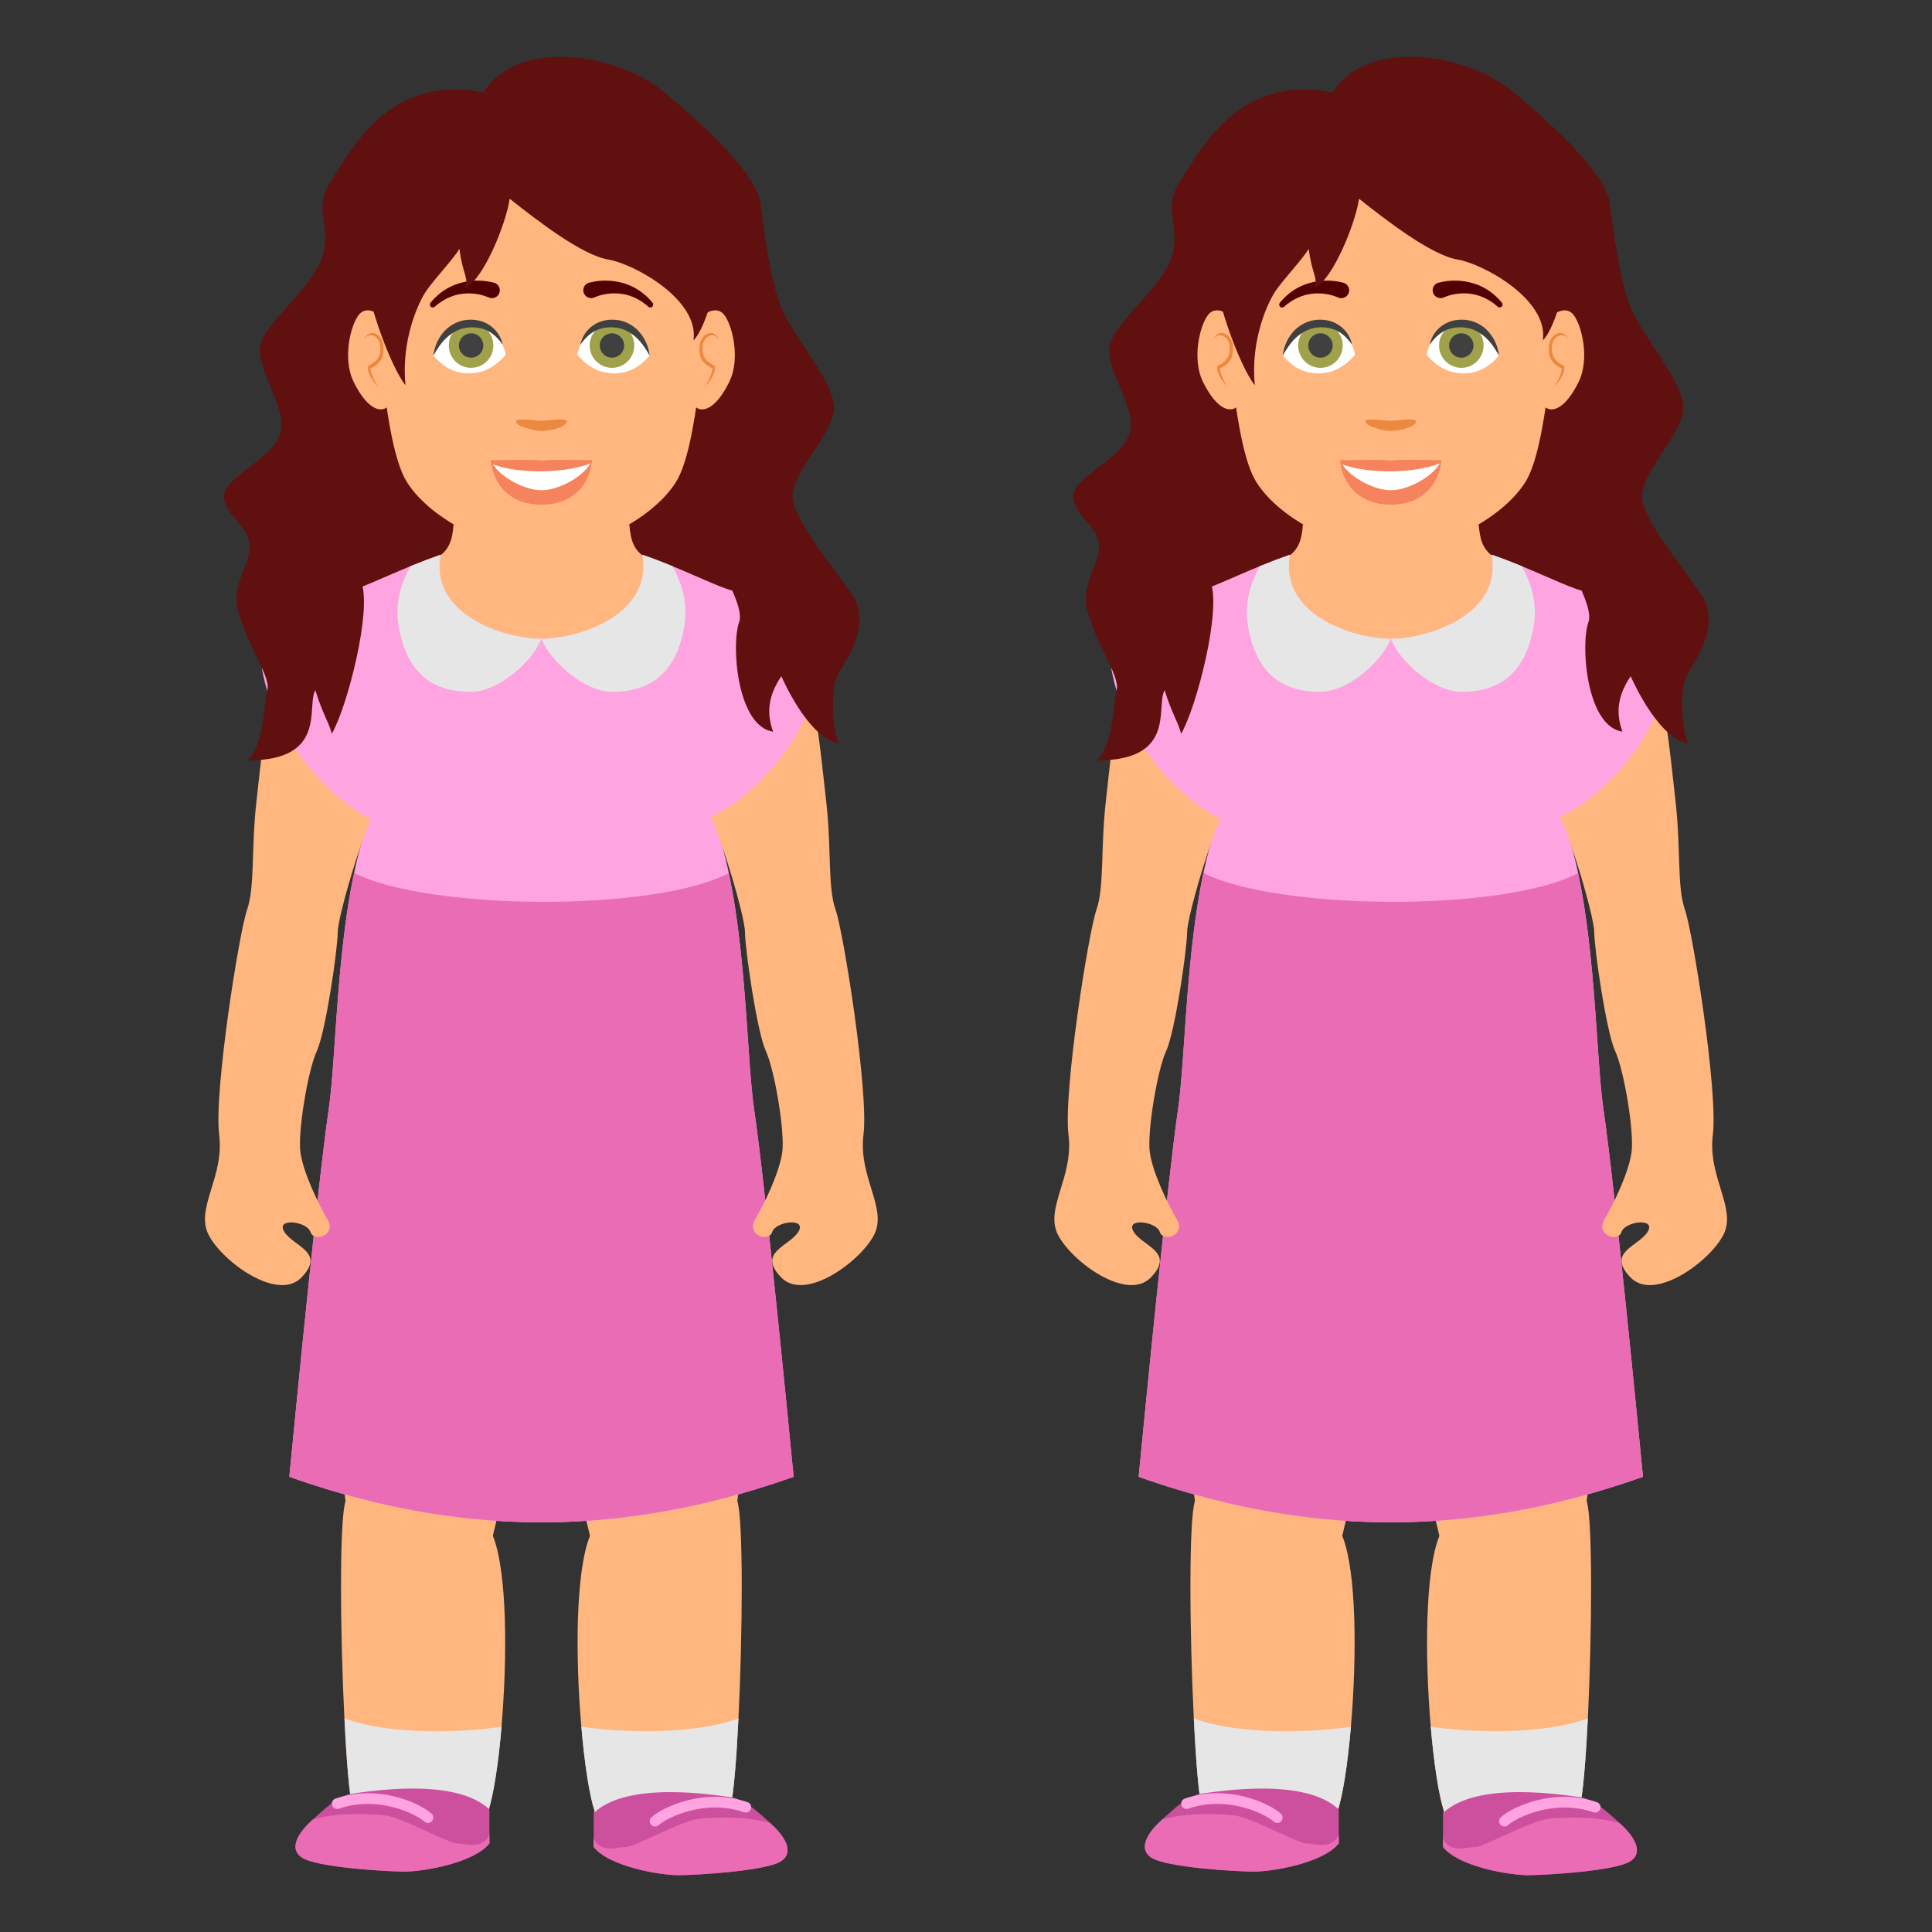 <?xml version="1.0" encoding="utf-8"?>
<!-- Generator: Adobe Illustrator 16.0.0, SVG Export Plug-In . SVG Version: 6.00 Build 0)  -->
<!DOCTYPE svg PUBLIC "-//W3C//DTD SVG 1.1//EN" "http://www.w3.org/Graphics/SVG/1.1/DTD/svg11.dtd">
<svg version="1.1" id="Layer_1" xmlns="http://www.w3.org/2000/svg" xmlns:xlink="http://www.w3.org/1999/xlink" x="0px" y="0px"
	 width="85px" height="85px" viewBox="0 0 85 85" enable-background="new 0 0 85 85" xml:space="preserve">
<rect x="0" y="0" width="85" height="85" fill="#333333" stroke="none"/>
<g>
	<path fill="#60100E" d="M58.632,4.076c1.494-2.438,5.926-1.735,7.986,0c2.061,1.736,4.049,3.679,4.205,4.852
		c0.154,1.173,0.402,3.334,0.918,4.599c0.516,1.268,2.215,3.143,2.32,4.314c0.102,1.172-2.012,3.002-1.807,4.175
		c0.207,1.172,2.215,3.47,2.73,4.362c0.516,0.89-4.842,3.282-7.572,3.517c-2.729,0.235-15.656,0.938-16.945,0
		c-1.287-0.938-2.316-1.924-2.627-3.049c-0.309-1.125,0.516-1.922,0.516-2.812c0-0.892-1.135-1.359-1.135-2.204
		c0-0.846,2.113-1.596,2.475-2.766c0.361-1.174-1.236-2.955-0.824-4.034s2.273-2.406,2.686-3.766s-0.471-2.049,0.404-3.361
		C52.839,6.586,54.511,3.232,58.632,4.076L58.632,4.076z"/>
	<path fill="#FFB67F" d="M69.806,48.397c-0.061,1.523,1.633,5.203,0.992,10.141c-0.594,4.628-0.818,6.15-0.992,7.5
		c0.271,0.825,0.234,5.86,0.053,9.569c-0.09,1.821-0.213,3.328-0.35,3.848c0.027,0.014,0.049,0.032,0.049,0.048
		c0.014,0.02,0.004,0.033-0.021,0.051c-0.219,0.16-1.846,0.249-3.355,0.269c-0.447,0.011-0.885,0.011-1.273,0
		c-0.184,0-0.357-0.006-0.516-0.01c-0.475-0.018-0.803-0.043-0.871-0.079c0-0.006-0.008-0.016-0.012-0.022
		c0.004-0.011,0.016-0.015,0.023-0.021c-0.227-0.666-0.445-2.073-0.586-3.723c-0.258-3-0.262-6.806,0.379-8.396
		c-0.178-0.818-0.721-2.821-1.189-4.007c-0.279-0.719-0.479-3.269-0.479-4.321c0-1.057-0.469-1.82-0.469-1.82
		s-0.469,0.764-0.469,1.82c0,1.054-0.193,3.604-0.479,4.321c-0.469,1.186-1.012,3.188-1.186,4.007
		c0.643,1.592,0.637,5.394,0.379,8.396c-0.141,1.649-0.359,3.057-0.59,3.723c0.008,0.006,0.018,0.011,0.021,0.021
		c0.01,0.004,0.006,0.014-0.008,0.022h-0.006c-0.1,0.045-0.652,0.079-1.383,0.089c-0.367,0.011-0.734,0.011-1.104,0
		c-0.096,0-0.195,0-0.293-0.006c-1.467-0.018-3.021-0.103-3.236-0.263c-0.021-0.019-0.029-0.037-0.018-0.051
		c0-0.016,0.018-0.034,0.045-0.048c-0.129-0.52-0.252-2.021-0.34-3.848c-0.186-3.709-0.227-8.744,0.051-9.569
		c-0.178-1.35-0.402-2.872-1-7.5c-0.631-4.938,1.057-8.616,1-10.141c-0.062-1.522,0.234-5.799,0.352-8.088
		c0.115-2.282,0.875-2.694,0.924-5.039c0.047-2.345-2.682-5.447-3.619-7.088c0.938-1.35,5.041-3.108,5.979-3.46
		c0.713-0.267,0.951-0.671,1.053-1.166c0.027-0.156,0.049-0.32,0.062-0.494c0.74,0.498,3.863,0.667,3.863,0.667
		s3.125-0.17,3.867-0.667c0.016,0.17,0.033,0.333,0.064,0.488c0.096,0.497,0.334,0.906,1.051,1.172
		c0.938,0.351,5.039,2.11,5.977,3.46c-0.938,1.64-3.664,4.743-3.617,7.087c0.041,2.345,0.805,2.757,0.924,5.039
		C69.569,42.599,69.86,46.874,69.806,48.397z"/>
	<path fill="#FFA4E1" d="M72.284,64.973c-4.514,1.605-8.277,2.004-11.096,2.004c-2.816,0-6.576-0.397-11.092-2.004
		c0.242-2.506,1.252-12.849,1.732-16.163c0.391-2.627,0.324-9.112,1.857-12.947c0.486-1.54-0.586-8.215-1.145-9.816
		c0.582-0.1,1.557-0.59,2.879-1.135c0.439-0.18,0.883-0.348,1.33-0.506c-0.48,2.625,2.771,3.699,4.436,3.699
		c1.67,0,4.924-1.074,4.438-3.699c0.48,0.167,0.92,0.335,1.334,0.506c1.322,0.544,2.297,1.035,2.879,1.135
		c-0.559,1.603-1.633,8.278-1.145,9.816c1.533,3.835,1.467,10.32,1.854,12.947C71.032,52.124,72.042,62.467,72.284,64.973z"/>
	<path fill="#E6E6E6" d="M58.845,79.75c0.168,0.044-0.465,0.064-1.373,0.07c-0.367,0.011-0.734,0.011-1.104,0
		c-0.098,0-0.195,0-0.295-0.006c-1.752-0.008-3.609-0.068-3.207-0.19c-0.01-0.019-0.018-0.042-0.027-0.071
		c-0.004-0.014-0.014-0.031-0.018-0.051c0-0.016,0.018-0.034,0.045-0.048c-0.131-0.52-0.252-2.021-0.342-3.848
		c1.979,0.728,5.162,0.636,6.91,0.359c-0.141,1.649-0.361,3.057-0.59,3.723c0.008,0.006,0.018,0.01,0.021,0.021
		c-0.004,0.007-0.008,0.015-0.008,0.022h-0.006C58.854,79.739,58.851,79.746,58.845,79.75L58.845,79.75z M69.509,79.624
		c0.418,0.122-1.537,0.188-3.328,0.196c-0.449,0.011-0.885,0.011-1.273,0c-0.184,0-0.357-0.006-0.516-0.01
		c-0.619-0.004-0.994-0.027-0.857-0.061c-0.006-0.006-0.012-0.013-0.014-0.02c0-0.006-0.008-0.016-0.012-0.022
		c0.004-0.011,0.016-0.015,0.023-0.021c-0.227-0.665-0.445-2.072-0.586-3.723c1.748,0.275,4.932,0.367,6.91-0.359
		c-0.09,1.822-0.211,3.328-0.348,3.849c0.027,0.014,0.047,0.032,0.047,0.047c-0.004,0.02-0.014,0.037-0.02,0.052
		C69.528,79.583,69.521,79.606,69.509,79.624L69.509,79.624z"/>
	<path fill="#EA6CB5" d="M72.284,64.973c-4.514,1.605-8.277,2.004-11.096,2.004c-2.816,0-6.576-0.397-11.092-2.004
		c0.242-2.506,1.252-12.849,1.732-16.163c0.316-2.104,0.334-6.694,1.117-10.403c3.242,1.65,13.215,1.731,16.486,0.007
		c0.783,3.707,0.803,8.292,1.115,10.396C71.032,52.124,72.042,62.467,72.284,64.973z"/>
	<path fill="#E6E6E6" d="M61.188,28.104c-0.412,1.044-1.916,2.329-3.088,2.333c-1.871,0.017-2.812-1.006-3.16-2.7
		c-0.277-1.333,0.199-2.268,0.482-2.826c0.439-0.179,0.883-0.348,1.33-0.506C56.272,27.03,59.524,28.104,61.188,28.104z"/>
	<path fill="#FFB67F" d="M66.231,7.262c-2.109-1.23-3.635-1.289-5.041-1.289c-1.404,0-2.93,0.059-5.039,1.289
		s-2.365,4.964-2.285,5.686c0.158,1.4,0.422,6.707,1.408,8.262c1.111,1.759,3.982,3.047,5.916,3.047c1.936,0,4.807-1.289,5.92-3.047
		c0.982-1.554,1.248-6.861,1.404-8.262C68.597,12.225,68.339,8.492,66.231,7.262z"/>
	<path fill="#530003" d="M63.294,12.437c0.527-0.138,1.059-0.116,1.553,0.037c0.496,0.153,0.926,0.464,1.232,0.847
		c0.043,0.055,0.035,0.135-0.02,0.178L66.058,13.5c-0.049,0.039-0.117,0.036-0.164-0.006c-0.334-0.301-0.738-0.502-1.156-0.563
		c-0.416-0.063-0.859-0.005-1.221,0.156c-0.176,0.077-0.379-0.003-0.455-0.177c-0.078-0.172-0.002-0.375,0.172-0.455
		c0,0,0.002,0,0.004,0c0.016-0.008,0.033-0.015,0.051-0.019H63.294L63.294,12.437z"/>
	<path fill="#FFFFFF" d="M65.948,15.644c-0.258-0.831-0.852-1.375-1.566-1.411c-0.791-0.042-1.426,0.426-1.613,1.381
		c0.504,0.566,0.996,0.813,1.627,0.813C65.091,16.428,65.565,16.09,65.948,15.644L65.948,15.644z"/>
	<path fill="#9FA24B" d="M65.261,15.05c0.082,0.537-0.283,1.038-0.816,1.121c-0.537,0.083-1.039-0.285-1.121-0.821
		c-0.084-0.533,0.283-1.034,0.82-1.118C64.677,14.149,65.177,14.515,65.261,15.05z"/>
	<path fill="#404040" d="M64.821,15.119c0.047,0.294-0.154,0.565-0.447,0.611c-0.295,0.046-0.566-0.153-0.613-0.448
		c-0.045-0.294,0.154-0.565,0.449-0.611C64.503,14.625,64.776,14.826,64.821,15.119z"/>
	<path fill="#404040" d="M65.948,15.644c-0.172-0.306-0.357-0.586-0.596-0.801c-0.238-0.213-0.516-0.369-0.814-0.418
		c-0.301-0.053-0.623-0.025-0.906,0.095c-0.287,0.123-0.531,0.357-0.729,0.646c0.07-0.363,0.289-0.681,0.602-0.878
		c0.322-0.209,0.721-0.261,1.094-0.199c0.381,0.071,0.723,0.284,0.947,0.576C65.772,14.944,65.911,15.285,65.948,15.644
		L65.948,15.644z"/>
	<path fill="#530003" d="M59.093,12.437c-0.527-0.138-1.059-0.116-1.555,0.037s-0.922,0.464-1.23,0.847
		c-0.045,0.055-0.035,0.135,0.02,0.181c0.049,0.04,0.121,0.034,0.166-0.007c0.336-0.299,0.738-0.5,1.156-0.562
		c0.416-0.062,0.857-0.005,1.221,0.156c0.174,0.076,0.379-0.002,0.457-0.176c0.076-0.174-0.002-0.379-0.176-0.457
		c-0.018-0.006-0.033-0.014-0.051-0.018L59.093,12.437L59.093,12.437z"/>
	<path fill="#FFFFFF" d="M56.438,15.644c0.258-0.831,0.852-1.375,1.566-1.411c0.789-0.042,1.424,0.426,1.613,1.381
		c-0.504,0.566-0.998,0.813-1.625,0.813C57.296,16.428,56.821,16.09,56.438,15.644z"/>
	<path fill="#9FA24B" d="M57.126,15.05c-0.084,0.535,0.281,1.037,0.816,1.121h0.002c0.535,0.083,1.037-0.284,1.119-0.819
		c0.084-0.536-0.283-1.037-0.818-1.12C57.708,14.149,57.206,14.517,57.126,15.05z"/>
	<path fill="#404040" d="M57.565,15.119c-0.045,0.294,0.152,0.565,0.447,0.611c0.291,0.046,0.566-0.152,0.613-0.445
		s-0.154-0.567-0.445-0.614c-0.002,0-0.004,0-0.006,0c-0.291-0.045-0.564,0.153-0.609,0.446
		C57.565,15.117,57.565,15.117,57.565,15.119z"/>
	<path fill="#404040" d="M56.438,15.644c0.172-0.306,0.355-0.586,0.596-0.801c0.238-0.213,0.516-0.369,0.814-0.418
		c0.303-0.053,0.621-0.025,0.906,0.095c0.285,0.123,0.529,0.357,0.729,0.646c-0.064-0.346-0.281-0.676-0.604-0.878
		c-0.318-0.209-0.721-0.261-1.094-0.199c-0.375,0.072-0.711,0.275-0.947,0.576C56.614,14.944,56.476,15.285,56.438,15.644
		L56.438,15.644z"/>
	<path fill="#EC8940" d="M60.079,18.513c0.068-0.134,0.836,0,1.115-0.002c0.277,0,0.973-0.132,1.115,0.002
		c0,0.282-0.711,0.44-1.115,0.446c-0.205-0.006-0.412-0.036-0.605-0.109C60.399,18.779,60.079,18.732,60.079,18.513z"/>
	<path fill="#FFB67F" d="M54.356,14.24c-0.154-0.377-0.799-0.838-1.174-0.424c-0.377,0.415-0.766,1.948-0.256,2.986
		c0.6,1.216,1.186,1.36,1.486,1.101C54.714,17.643,54.356,14.24,54.356,14.24z"/>
	<path fill="#EC8940" d="M53.396,14.959c0.051-0.226,0.271-0.367,0.449-0.292c0.18,0.051,0.346,0.229,0.381,0.486
		c0.033,0.22,0.027,0.514-0.117,0.714c-0.137,0.196-0.312,0.281-0.475,0.364l0.043-0.064c-0.018,0.125,0.041,0.294,0.104,0.43
		c0.061,0.145,0.133,0.286,0.227,0.405c-0.109-0.094-0.207-0.211-0.293-0.346c-0.074-0.14-0.164-0.279-0.162-0.507l0.002-0.043
		l0.041-0.021c0.152-0.09,0.312-0.184,0.408-0.335c0.092-0.148,0.115-0.348,0.09-0.556c-0.02-0.182-0.133-0.343-0.275-0.411
		C53.677,14.71,53.485,14.748,53.396,14.959L53.396,14.959z"/>
	<path fill="#FFB67F" d="M68.024,14.24c0.154-0.377,0.795-0.838,1.174-0.424c0.375,0.415,0.766,1.948,0.256,2.986
		c-0.598,1.216-1.184,1.36-1.486,1.101C67.665,17.643,68.024,14.24,68.024,14.24z"/>
	<path fill="#EC8940" d="M68.985,14.959c-0.051-0.226-0.271-0.367-0.449-0.292c-0.178,0.051-0.344,0.229-0.379,0.486
		c-0.033,0.22-0.027,0.514,0.113,0.714c0.139,0.196,0.314,0.281,0.477,0.364l-0.041-0.064c0.018,0.125-0.043,0.294-0.104,0.43
		c-0.064,0.145-0.137,0.286-0.229,0.405c0.109-0.094,0.207-0.211,0.291-0.346c0.074-0.14,0.164-0.279,0.162-0.507v-0.043
		l-0.039-0.021c-0.156-0.09-0.314-0.184-0.41-0.335c-0.094-0.148-0.117-0.348-0.092-0.556c0.021-0.182,0.135-0.343,0.275-0.411
		C68.704,14.71,68.894,14.748,68.985,14.959z"/>
	<g>
		<path fill="#CD509E" d="M63.487,79.766v1.493c0.684,0.868,2.918,1.241,3.725,1.241c0.809,0,3.912-0.188,4.533-0.622
			c0.623-0.435,0.062-1.182-0.496-1.679c-0.561-0.494-0.912-0.861-1.594-1.11C68.784,78.965,64.979,78.339,63.487,79.766
			L63.487,79.766z"/>
		<path fill="#EA6CB5" d="M71.745,81.876c-0.623,0.437-3.727,0.624-4.533,0.624c-0.805,0-3.041-0.375-3.727-1.241v-0.378
			c0.316,0.678,1.055,0.378,1.43,0.378c0.369,0,2.484-1.183,3.23-1.244c0.746-0.061,1.986-0.126,3.102,0.188
			C71.808,80.701,72.368,81.446,71.745,81.876z"/>
		<path fill="#FFA4E1" d="M66.188,80.36c-0.062,0-0.129-0.026-0.178-0.081c-0.084-0.098-0.072-0.244,0.023-0.331
			c0.541-0.477,2.361-1.303,4.225-0.659c0.123,0.042,0.189,0.176,0.146,0.298c-0.043,0.123-0.176,0.188-0.299,0.146
			c-1.703-0.59-3.355,0.211-3.764,0.568C66.3,80.339,66.245,80.36,66.188,80.36L66.188,80.36z"/>
	</g>
	<g>
		<path fill="#CD509E" d="M58.899,79.61v1.49c-0.686,0.87-2.918,1.241-3.727,1.241c-0.807,0-3.912-0.187-4.533-0.62
			s-0.062-1.182,0.496-1.678c0.561-0.495,0.91-0.862,1.596-1.111C53.603,78.809,57.407,78.182,58.899,79.61z"/>
		<path fill="#EA6CB5" d="M50.64,81.721c0.625,0.436,3.729,0.623,4.533,0.623c0.807,0,3.043-0.375,3.729-1.241v-0.377
			c-0.318,0.675-1.055,0.377-1.43,0.377c-0.371,0-2.484-1.183-3.23-1.243c-0.744-0.062-1.988-0.127-3.104,0.188
			C50.579,80.544,50.017,81.288,50.64,81.721L50.64,81.721z"/>
		<path fill="#FFA4E1" d="M56.198,80.202c-0.055,0-0.111-0.021-0.156-0.058c-0.408-0.358-2.059-1.159-3.762-0.57
			c-0.123,0.043-0.256-0.021-0.301-0.145c-0.041-0.123,0.023-0.256,0.146-0.298c1.865-0.646,3.684,0.184,4.227,0.659
			c0.096,0.085,0.105,0.231,0.02,0.332C56.329,80.173,56.265,80.201,56.198,80.202L56.198,80.202z"/>
	</g>
	<g>
		<path fill="#F5835E" d="M63.417,20.246c0,0.018-0.004,0.035-0.008,0.053c-0.002,0.043-0.02,0.073-0.062,0.091
			c-0.625,0.253-1.557,0.35-2.158,0.35c-0.605,0-1.51-0.057-2.135-0.313l-0.002-0.002c-0.043-0.016-0.07-0.051-0.082-0.108
			c-0.004-0.022-0.008-0.045-0.008-0.068c0.455,0,1.861-0.05,2.227,0.023C61.554,20.196,62.962,20.246,63.417,20.246L63.417,20.246z
			"/>
		<path fill="#FFFFFF" d="M63.347,20.39c-0.352,0.62-1.438,1.184-2.158,1.184c-0.705,0-1.764-0.542-2.135-1.147
			c0.627,0.257,1.529,0.312,2.135,0.312C61.792,20.739,62.724,20.643,63.347,20.39L63.347,20.39z"/>
		<path fill="#F5835E" d="M63.417,20.246c0,0.018-0.004,0.035-0.008,0.053c-0.088,0.91-0.748,1.903-2.221,1.903
			c-1.461,0-2.123-0.979-2.219-1.888c-0.004-0.022-0.008-0.045-0.008-0.068c0.021,0.06,0.057,0.121,0.092,0.18
			c0.371,0.605,1.43,1.148,2.135,1.148c0.719,0,1.807-0.563,2.158-1.184C63.376,20.343,63.399,20.294,63.417,20.246L63.417,20.246z"
			/>
	</g>
	<path fill="#E6E6E6" d="M67.442,27.736c-0.348,1.694-1.289,2.717-3.16,2.7c-1.172-0.004-2.676-1.289-3.094-2.333
		c1.67,0,4.922-1.074,4.438-3.699c0.48,0.167,0.92,0.335,1.332,0.506C67.241,25.469,67.72,26.404,67.442,27.736z"/>
	<path fill="#FFB67F" d="M50.233,28.181c-0.998,0.88-1.35,5.039-1.582,7.092c-0.234,2.05-0.061,3.75-0.41,4.747
		c-0.352,0.995-1.465,8.026-1.232,9.901c0.236,1.876-1.053,3.224-0.467,4.396c0.586,1.173,3.047,2.986,4.102,1.875
		c1.053-1.109-0.352-1.348-0.762-1.99c-0.412-0.646,1-0.471,1.145,0c0.145,0.468,1.166,0.153,0.742-0.566
		c-0.422-0.725-1.064-2.07-1.184-2.95c-0.117-0.879,0.322-3.575,0.721-4.447c0.4-0.869,0.922-4.518,0.922-5.222
		c0-0.703,1.104-4.392,1.605-5.271c0.504-0.881,0.092-3.812-0.729-5.333C52.282,28.886,50.231,28.181,50.233,28.181L50.233,28.181z
		 M72.134,28.181c0.998,0.88,1.35,5.039,1.584,7.092c0.234,2.05,0.061,3.75,0.41,4.747c0.352,0.995,1.465,8.026,1.23,9.901
		c-0.234,1.876,1.055,3.224,0.469,4.396c-0.586,1.173-3.049,2.986-4.102,1.875c-1.055-1.109,0.352-1.348,0.76-1.99
		c0.41-0.646-1-0.471-1.145,0c-0.145,0.468-1.166,0.153-0.742-0.566c0.422-0.725,1.066-2.07,1.184-2.95
		c0.119-0.879-0.322-3.575-0.723-4.447c-0.398-0.869-0.918-4.518-0.918-5.222c0-0.703-1.104-4.392-1.607-5.271
		c-0.502-0.881-0.092-3.812,0.73-5.333C70.083,28.886,72.134,28.181,72.134,28.181L72.134,28.181z"/>
	<path fill="#FFA4E1" d="M69.837,26.045c1.053-0.124,2.996,1.824,3.652,3.369c-0.656,3.661-3.631,6.064-4.961,6.562
		C67.532,35.572,68.726,26.835,69.837,26.045z M52.544,26.045c-1.053-0.124-2.998,1.824-3.652,3.369
		c0.654,3.661,3.633,6.182,4.961,6.681C54.849,35.688,53.655,26.835,52.544,26.045z"/>
	<path fill="#60100E" d="M59.792,8.742c1.236,0.985,3.193,2.485,4.326,2.674c1.133,0.187,4.021,1.758,3.762,3.562
		c0.979-1.032,2.027-6.488-0.033-8.084c-2.061-1.593-7.23-3.919-10.012-2.232c-2.783,1.688-4.637,3.61-4.586,5.957
		c0.053,2.346,1.34,5.58,1.959,6.33c-0.205-1.97,0.566-3.656,0.928-4.174c0.361-0.516,1.234-1.453,1.441-1.828
		c0.154,1.172,0.412,1.219,0.258,1.734C58.659,12.261,59.636,9.824,59.792,8.742L59.792,8.742z M74.985,26.377
		c0.566,1.265-0.256,2.438-0.721,3.234c-0.463,0.797-0.203,2.721,0,3.096c-1.287-0.233-2.369-2.625-2.523-2.955
		c-0.566,0.845-0.668,1.595-0.359,2.438c-1.596-0.234-1.854-3.845-1.494-4.83c0.359-0.984-2.369-4.879-2.369-4.879l1.906-2.016
		L74.985,26.377L74.985,26.377z M47.79,26.588c0.311,1.664,1.494,3.081,1.34,3.779s-0.154,2.435-0.877,3.09
		c3.557,0,2.576-2.392,2.988-3.094c0.309,1.03,0.619,1.453,0.721,1.92c0.67-1.125,1.803-5.488,1.287-6.707
		C52.733,24.355,47.79,26.588,47.79,26.588z"/>
	<g>
		<path fill="#60100E" d="M21.265,4.076c1.494-2.438,5.926-1.735,7.984,0c2.062,1.736,4.051,3.679,4.207,4.852
			c0.154,1.173,0.402,3.334,0.916,4.599c0.516,1.268,2.215,3.143,2.32,4.314c0.104,1.172-2.008,3.002-1.805,4.175
			c0.205,1.172,2.215,3.47,2.73,4.362c0.514,0.89-4.842,3.282-7.572,3.517c-2.729,0.235-15.658,0.938-16.945,0
			c-1.287-0.938-2.316-1.924-2.627-3.049c-0.309-1.125,0.516-1.922,0.516-2.812c0-0.892-1.133-1.359-1.133-2.204
			c0-0.846,2.111-1.596,2.473-2.766c0.361-1.174-1.238-2.955-0.826-4.034c0.414-1.08,2.275-2.406,2.688-3.766
			c0.414-1.359-0.473-2.049,0.404-3.361C15.47,6.586,17.144,3.232,21.265,4.076L21.265,4.076z"/>
		<path fill="#FFB67F" d="M32.438,48.397c-0.062,1.523,1.631,5.203,0.992,10.141c-0.594,4.628-0.818,6.15-0.992,7.5
			c0.271,0.825,0.234,5.86,0.051,9.569c-0.09,1.821-0.211,3.328-0.35,3.848c0.029,0.014,0.049,0.032,0.049,0.048
			c0.014,0.02,0.004,0.033-0.021,0.051c-0.219,0.16-1.846,0.249-3.354,0.269c-0.451,0.011-0.887,0.011-1.275,0
			c-0.184,0-0.357-0.006-0.516-0.01c-0.475-0.018-0.803-0.043-0.873-0.079c0-0.006-0.006-0.016-0.01-0.022
			c0.004-0.011,0.014-0.015,0.023-0.021c-0.225-0.666-0.447-2.073-0.586-3.723c-0.26-3-0.264-6.806,0.379-8.396
			c-0.178-0.818-0.721-2.821-1.191-4.007c-0.279-0.719-0.477-3.269-0.477-4.321c0-1.057-0.471-1.82-0.471-1.82
			s-0.467,0.764-0.467,1.82c0,1.054-0.193,3.604-0.48,4.321c-0.467,1.186-1.01,3.188-1.184,4.007
			c0.641,1.592,0.635,5.394,0.379,8.396c-0.141,1.649-0.361,3.057-0.59,3.723c0.008,0.006,0.018,0.011,0.021,0.021
			c0.01,0.004,0.006,0.014-0.008,0.022h-0.006c-0.1,0.045-0.65,0.079-1.381,0.089c-0.367,0.011-0.736,0.011-1.104,0
			c-0.098,0-0.195,0-0.295-0.006c-1.465-0.018-3.02-0.103-3.234-0.263c-0.023-0.019-0.031-0.037-0.018-0.051
			c0-0.016,0.018-0.034,0.045-0.048c-0.131-0.52-0.254-2.021-0.342-3.848c-0.186-3.709-0.227-8.744,0.051-9.569
			c-0.178-1.35-0.402-2.872-0.998-7.5c-0.631-4.938,1.055-8.616,0.998-10.141c-0.061-1.522,0.236-5.799,0.352-8.088
			c0.117-2.282,0.877-2.694,0.924-5.039c0.049-2.345-2.682-5.447-3.619-7.088c0.939-1.35,5.041-3.108,5.979-3.46
			c0.711-0.267,0.951-0.671,1.055-1.166c0.027-0.156,0.047-0.32,0.061-0.494c0.74,0.498,3.863,0.667,3.863,0.667
			s3.125-0.17,3.869-0.667c0.014,0.17,0.033,0.333,0.064,0.488c0.094,0.497,0.332,0.906,1.049,1.172
			c0.939,0.351,5.039,2.11,5.979,3.46c-0.939,1.64-3.666,4.743-3.619,7.087c0.043,2.345,0.807,2.757,0.924,5.039
			C32.202,42.599,32.493,46.874,32.438,48.397L32.438,48.397z"/>
		<path fill="#FFA4E1" d="M34.917,64.973c-4.514,1.605-8.279,2.004-11.098,2.004c-2.816,0-6.576-0.397-11.09-2.004
			c0.242-2.506,1.25-12.849,1.732-16.163c0.391-2.627,0.324-9.112,1.857-12.947c0.486-1.54-0.586-8.215-1.146-9.816
			c0.582-0.1,1.559-0.59,2.881-1.135c0.439-0.18,0.883-0.348,1.33-0.506c-0.482,2.625,2.771,3.699,4.436,3.699
			c1.668,0,4.922-1.074,4.438-3.699c0.48,0.167,0.92,0.335,1.334,0.506c1.322,0.544,2.297,1.035,2.879,1.135
			c-0.559,1.603-1.633,8.278-1.145,9.816c1.533,3.835,1.467,10.32,1.854,12.947C33.665,52.124,34.673,62.467,34.917,64.973
			L34.917,64.973z"/>
		<path fill="#E6E6E6" d="M21.478,79.75c0.168,0.044-0.467,0.064-1.373,0.07c-0.369,0.011-0.736,0.011-1.105,0
			c-0.096,0-0.195,0-0.293-0.006c-1.752-0.008-3.611-0.068-3.207-0.19c-0.01-0.019-0.018-0.042-0.029-0.071
			c-0.004-0.014-0.014-0.031-0.018-0.051c0-0.016,0.018-0.034,0.045-0.048c-0.129-0.52-0.252-2.021-0.34-3.848
			c1.977,0.728,5.16,0.636,6.91,0.359c-0.141,1.649-0.361,3.057-0.59,3.723c0.008,0.006,0.018,0.01,0.021,0.021
			c-0.004,0.007-0.008,0.015-0.008,0.022h-0.006C21.485,79.739,21.483,79.746,21.478,79.75L21.478,79.75z M32.142,79.624
			c0.418,0.122-1.537,0.188-3.328,0.196c-0.449,0.011-0.887,0.011-1.275,0c-0.182,0-0.357-0.006-0.514-0.01
			c-0.621-0.004-0.996-0.027-0.859-0.061c-0.004-0.006-0.01-0.013-0.014-0.02c0-0.006-0.006-0.016-0.01-0.022
			c0.004-0.011,0.014-0.015,0.023-0.021c-0.225-0.665-0.447-2.072-0.586-3.723c1.748,0.275,4.932,0.367,6.91-0.359
			c-0.09,1.822-0.211,3.328-0.348,3.849c0.027,0.014,0.047,0.032,0.047,0.047c-0.004,0.02-0.014,0.037-0.02,0.052
			C32.161,79.583,32.151,79.606,32.142,79.624L32.142,79.624z"/>
		<path fill="#EA6CB5" d="M34.917,64.973c-4.514,1.605-8.279,2.004-11.098,2.004c-2.816,0-6.576-0.397-11.09-2.004
			c0.242-2.506,1.25-12.849,1.732-16.163c0.316-2.104,0.332-6.694,1.117-10.403c3.244,1.65,13.215,1.731,16.486,0.007
			c0.783,3.707,0.801,8.292,1.115,10.396C33.665,52.124,34.673,62.467,34.917,64.973L34.917,64.973z"/>
		<path fill="#E6E6E6" d="M23.819,28.104c-0.412,1.044-1.916,2.329-3.088,2.333c-1.871,0.017-2.812-1.006-3.16-2.7
			c-0.277-1.333,0.201-2.268,0.482-2.826c0.439-0.179,0.883-0.348,1.33-0.506C18.903,27.03,22.157,28.104,23.819,28.104z"/>
		<path fill="#FFB67F" d="M28.862,7.262c-2.109-1.23-3.633-1.289-5.041-1.289c-1.404,0-2.928,0.059-5.039,1.289
			c-2.109,1.23-2.367,4.964-2.285,5.686c0.158,1.4,0.422,6.707,1.406,8.262c1.113,1.759,3.984,3.047,5.918,3.047
			s4.805-1.289,5.918-3.047c0.982-1.554,1.248-6.861,1.406-8.262C31.229,12.225,30.97,8.492,28.862,7.262z"/>
		<path fill="#530003" d="M25.925,12.437c0.527-0.138,1.059-0.116,1.555,0.037c0.494,0.153,0.924,0.464,1.23,0.847
			c0.045,0.055,0.037,0.135-0.018,0.178L28.69,13.5c-0.049,0.039-0.119,0.036-0.166-0.006c-0.332-0.301-0.738-0.502-1.156-0.563
			c-0.416-0.063-0.859-0.005-1.221,0.156c-0.174,0.077-0.377-0.003-0.455-0.177c-0.078-0.172,0-0.375,0.172-0.455h0.002
			c0.016-0.008,0.035-0.015,0.051-0.019H25.925L25.925,12.437z"/>
		<path fill="#FFFFFF" d="M28.581,15.644c-0.258-0.831-0.852-1.375-1.568-1.411c-0.789-0.042-1.424,0.426-1.613,1.381
			c0.506,0.566,1,0.813,1.629,0.813C27.722,16.428,28.196,16.09,28.581,15.644z"/>
		<path fill="#9FA24B" d="M27.894,15.05c0.082,0.537-0.283,1.038-0.818,1.121c-0.537,0.083-1.039-0.285-1.121-0.821
			c-0.084-0.533,0.283-1.034,0.82-1.118C27.31,14.149,27.81,14.515,27.894,15.05z"/>
		<path fill="#404040" d="M27.454,15.119c0.047,0.294-0.154,0.565-0.449,0.611c-0.293,0.046-0.564-0.153-0.611-0.448
			c-0.047-0.294,0.154-0.565,0.447-0.611C27.136,14.625,27.409,14.826,27.454,15.119z"/>
		<path fill="#404040" d="M28.581,15.644c-0.172-0.306-0.357-0.586-0.596-0.801c-0.24-0.213-0.516-0.369-0.816-0.418
			c-0.299-0.053-0.621-0.025-0.906,0.095c-0.285,0.123-0.529,0.357-0.729,0.646c0.074-0.363,0.291-0.681,0.602-0.878
			c0.322-0.209,0.721-0.261,1.094-0.199c0.379,0.071,0.723,0.284,0.947,0.576C28.403,14.944,28.542,15.285,28.581,15.644
			L28.581,15.644z"/>
		<path fill="#530003" d="M21.726,12.437c-0.529-0.138-1.061-0.116-1.555,0.037c-0.496,0.153-0.922,0.464-1.23,0.847
			c-0.043,0.055-0.035,0.135,0.02,0.181c0.049,0.04,0.121,0.034,0.166-0.007c0.334-0.299,0.738-0.5,1.156-0.562
			c0.416-0.062,0.859-0.005,1.221,0.156c0.174,0.076,0.379-0.002,0.457-0.176s-0.002-0.379-0.174-0.457
			c-0.018-0.006-0.035-0.014-0.051-0.018L21.726,12.437L21.726,12.437z"/>
		<path fill="#FFFFFF" d="M19.069,15.644c0.258-0.831,0.852-1.375,1.566-1.411c0.789-0.042,1.426,0.426,1.613,1.381
			c-0.504,0.566-0.998,0.813-1.625,0.813C19.927,16.428,19.454,16.09,19.069,15.644z"/>
		<path fill="#9FA24B" d="M19.757,15.05c-0.084,0.535,0.283,1.037,0.816,1.121c0.002,0,0.002,0,0.002,0
			c0.537,0.083,1.037-0.284,1.119-0.819c0.084-0.536-0.283-1.037-0.818-1.12C20.341,14.149,19.839,14.517,19.757,15.05z"/>
		<path fill="#404040" d="M20.196,15.119c-0.045,0.294,0.154,0.565,0.449,0.611c0.291,0.046,0.566-0.152,0.613-0.445
			c0.045-0.293-0.152-0.567-0.445-0.614c-0.002,0-0.002,0-0.004,0c-0.293-0.045-0.566,0.153-0.611,0.446
			C20.196,15.117,20.196,15.117,20.196,15.119z"/>
		<path fill="#404040" d="M19.069,15.644c0.172-0.306,0.355-0.586,0.596-0.801c0.238-0.213,0.514-0.369,0.814-0.418
			c0.303-0.053,0.623-0.025,0.906,0.095c0.285,0.123,0.531,0.357,0.729,0.646c-0.066-0.346-0.281-0.676-0.604-0.878
			c-0.318-0.209-0.719-0.261-1.092-0.199c-0.375,0.072-0.711,0.275-0.949,0.576C19.247,14.944,19.108,15.285,19.069,15.644
			L19.069,15.644z"/>
		<path fill="#EC8940" d="M22.71,18.513c0.07-0.134,0.838,0,1.115-0.002c0.279,0,0.973-0.132,1.115,0.002
			c0,0.282-0.707,0.44-1.115,0.446c-0.205-0.006-0.41-0.036-0.604-0.109C23.032,18.779,22.71,18.732,22.71,18.513z"/>
		<path fill="#FFB67F" d="M16.987,14.24c-0.154-0.377-0.797-0.838-1.172-0.424c-0.377,0.415-0.768,1.948-0.256,2.986
			c0.598,1.216,1.186,1.36,1.486,1.101C17.347,17.643,16.987,14.24,16.987,14.24z"/>
		<path fill="#EC8940" d="M16.028,14.959c0.049-0.226,0.271-0.367,0.449-0.292c0.178,0.051,0.344,0.229,0.379,0.486
			c0.033,0.22,0.027,0.514-0.117,0.714c-0.135,0.196-0.312,0.281-0.475,0.364l0.043-0.064c-0.018,0.125,0.041,0.294,0.104,0.43
			c0.062,0.145,0.133,0.286,0.227,0.405c-0.109-0.094-0.207-0.211-0.293-0.346c-0.074-0.14-0.164-0.279-0.16-0.507l0.002-0.043
			l0.039-0.021c0.154-0.09,0.312-0.184,0.408-0.335c0.094-0.148,0.117-0.348,0.092-0.556c-0.021-0.182-0.133-0.343-0.275-0.411
			C16.31,14.71,16.118,14.748,16.028,14.959L16.028,14.959z"/>
		<path fill="#FFB67F" d="M30.657,14.24c0.154-0.377,0.795-0.838,1.174-0.424c0.375,0.415,0.766,1.948,0.254,2.986
			c-0.598,1.216-1.184,1.36-1.484,1.101C30.298,17.643,30.657,14.24,30.657,14.24z"/>
		<path fill="#EC8940" d="M31.618,14.959c-0.051-0.226-0.271-0.367-0.449-0.292c-0.178,0.051-0.344,0.229-0.379,0.486
			c-0.035,0.22-0.029,0.514,0.113,0.714c0.139,0.196,0.314,0.281,0.477,0.364l-0.043-0.064c0.02,0.125-0.043,0.294-0.102,0.43
			c-0.066,0.145-0.137,0.286-0.229,0.405c0.109-0.094,0.205-0.211,0.291-0.346c0.074-0.14,0.164-0.279,0.162-0.507v-0.043
			l-0.041-0.021c-0.156-0.09-0.312-0.184-0.408-0.335c-0.096-0.148-0.117-0.348-0.092-0.556c0.021-0.182,0.133-0.343,0.275-0.411
			C31.337,14.71,31.526,14.748,31.618,14.959L31.618,14.959z"/>
		<g>
			<path fill="#CD509E" d="M26.12,79.766v1.493c0.682,0.868,2.916,1.241,3.725,1.241c0.807,0,3.912-0.188,4.533-0.622
				c0.623-0.436,0.064-1.182-0.496-1.679c-0.561-0.494-0.912-0.861-1.594-1.11C31.417,78.965,27.61,78.339,26.12,79.766
				L26.12,79.766z"/>
			<path fill="#EA6CB5" d="M34.378,81.876c-0.625,0.437-3.727,0.624-4.535,0.624c-0.805,0-3.041-0.375-3.727-1.241v-0.378
				c0.318,0.678,1.055,0.378,1.43,0.378c0.371,0,2.484-1.183,3.23-1.244c0.746-0.061,1.988-0.126,3.104,0.188
				C34.438,80.701,35.001,81.446,34.378,81.876L34.378,81.876z"/>
			<path fill="#FFA4E1" d="M28.819,80.36c-0.062,0-0.127-0.026-0.176-0.081c-0.084-0.098-0.074-0.244,0.021-0.331
				c0.543-0.477,2.363-1.303,4.227-0.659c0.121,0.042,0.188,0.176,0.146,0.298c-0.043,0.123-0.178,0.188-0.301,0.146
				c-1.703-0.59-3.355,0.211-3.762,0.568C28.933,80.339,28.876,80.36,28.819,80.36L28.819,80.36z"/>
		</g>
		<g>
			<path fill="#CD509E" d="M21.532,79.61v1.49c-0.686,0.87-2.918,1.241-3.727,1.241s-3.912-0.187-4.533-0.62
				c-0.623-0.434-0.064-1.182,0.498-1.678c0.559-0.495,0.908-0.862,1.592-1.111C16.233,78.809,20.04,78.182,21.532,79.61z"/>
			<path fill="#EA6CB5" d="M13.272,81.721c0.625,0.436,3.727,0.623,4.533,0.623s3.043-0.375,3.729-1.241v-0.377
				c-0.318,0.675-1.055,0.377-1.43,0.377c-0.371,0-2.484-1.183-3.23-1.243c-0.744-0.062-1.988-0.127-3.104,0.188
				C13.212,80.544,12.649,81.288,13.272,81.721L13.272,81.721z"/>
			<path fill="#FFA4E1" d="M18.831,80.202c-0.057,0-0.111-0.021-0.156-0.058c-0.41-0.358-2.059-1.159-3.762-0.57
				c-0.123,0.043-0.258-0.021-0.301-0.145c-0.041-0.123,0.023-0.256,0.146-0.298c1.865-0.646,3.684,0.184,4.227,0.659
				c0.096,0.085,0.105,0.231,0.021,0.332C18.96,80.173,18.897,80.201,18.831,80.202L18.831,80.202z"/>
		</g>
		<g>
			<path fill="#F5835E" d="M26.048,20.246c0,0.018-0.002,0.035-0.008,0.053c-0.002,0.043-0.018,0.073-0.061,0.091
				c-0.623,0.253-1.557,0.35-2.158,0.35c-0.607,0-1.508-0.057-2.135-0.313l-0.002-0.002c-0.041-0.016-0.07-0.051-0.08-0.108
				c-0.004-0.022-0.01-0.045-0.01-0.068c0.455,0,1.861-0.05,2.227,0.023C24.187,20.196,25.595,20.246,26.048,20.246L26.048,20.246z"
				/>
			<path fill="#FFFFFF" d="M25.979,20.39c-0.352,0.62-1.438,1.184-2.158,1.184c-0.705,0-1.764-0.542-2.133-1.147
				c0.625,0.257,1.525,0.312,2.133,0.312C24.423,20.739,25.356,20.643,25.979,20.39L25.979,20.39z"/>
			<path fill="#F5835E" d="M26.048,20.246c0,0.018-0.002,0.035-0.008,0.053c-0.086,0.91-0.748,1.903-2.221,1.903
				c-1.459,0-2.121-0.979-2.215-1.888c-0.004-0.022-0.01-0.045-0.01-0.068c0.021,0.06,0.057,0.121,0.092,0.18
				c0.371,0.605,1.43,1.148,2.133,1.148c0.721,0,1.809-0.563,2.16-1.184C26.009,20.343,26.03,20.294,26.048,20.246L26.048,20.246z"
				/>
		</g>
		<path fill="#E6E6E6" d="M30.075,27.736c-0.348,1.694-1.289,2.717-3.16,2.7c-1.172-0.004-2.676-1.289-3.096-2.333
			c1.67,0,4.922-1.074,4.439-3.699c0.479,0.167,0.92,0.335,1.332,0.506C29.874,25.469,30.353,26.404,30.075,27.736z"/>
		<path fill="#FFB67F" d="M12.864,28.181c-0.998,0.88-1.348,5.039-1.582,7.092c-0.234,2.05-0.061,3.75-0.41,4.747
			c-0.352,0.995-1.465,8.026-1.23,9.901c0.234,1.876-1.055,3.224-0.469,4.396c0.586,1.173,3.047,2.986,4.102,1.875
			c1.053-1.109-0.352-1.348-0.762-1.99c-0.41-0.646,1-0.471,1.145,0c0.145,0.468,1.166,0.153,0.742-0.566
			c-0.422-0.725-1.066-2.07-1.184-2.95c-0.117-0.879,0.324-3.575,0.723-4.447c0.398-0.869,0.92-4.518,0.92-5.222
			c0-0.703,1.104-4.392,1.605-5.271c0.504-0.881,0.094-3.812-0.729-5.333C14.915,28.886,12.864,28.181,12.864,28.181L12.864,28.181z
			 M34.767,28.181c0.996,0.88,1.348,5.039,1.584,7.092c0.234,2.05,0.059,3.75,0.41,4.747c0.352,0.995,1.465,8.026,1.229,9.901
			c-0.232,1.876,1.057,3.224,0.471,4.396c-0.586,1.173-3.049,2.986-4.102,1.875c-1.055-1.109,0.352-1.348,0.76-1.99
			c0.41-0.646-1.002-0.471-1.145,0c-0.145,0.468-1.166,0.153-0.742-0.566c0.422-0.725,1.066-2.07,1.184-2.95
			c0.119-0.879-0.324-3.575-0.723-4.447c-0.398-0.869-0.916-4.518-0.916-5.222c0-0.703-1.105-4.392-1.609-5.271
			c-0.502-0.881-0.092-3.812,0.73-5.333C32.716,28.886,34.767,28.181,34.767,28.181L34.767,28.181z"/>
		<path fill="#FFA4E1" d="M32.468,26.045c1.055-0.124,2.996,1.824,3.654,3.369c-0.658,3.661-3.633,6.064-4.963,6.562
			C30.163,35.572,31.358,26.835,32.468,26.045z M15.177,26.045c-1.055-0.124-3,1.824-3.654,3.369
			c0.654,3.661,3.633,6.182,4.961,6.681C17.481,35.688,16.288,26.835,15.177,26.045z"/>
		<path fill="#60100E" d="M22.425,8.742c1.236,0.985,3.193,2.485,4.326,2.674c1.133,0.187,4.021,1.758,3.76,3.562
			c0.98-1.032,2.029-6.488-0.029-8.084c-2.062-1.593-7.232-3.919-10.014-2.232c-2.781,1.688-4.637,3.61-4.586,5.957
			c0.055,2.346,1.34,5.58,1.959,6.33c-0.205-1.97,0.566-3.656,0.928-4.174c0.361-0.516,1.236-1.453,1.443-1.828
			c0.154,1.172,0.41,1.219,0.256,1.734C21.292,12.261,22.269,9.824,22.425,8.742L22.425,8.742z M37.618,26.377
			c0.566,1.265-0.256,2.438-0.719,3.234c-0.465,0.797-0.205,2.721,0,3.096c-1.289-0.233-2.371-2.625-2.525-2.955
			c-0.564,0.845-0.668,1.595-0.359,2.438c-1.596-0.234-1.854-3.845-1.492-4.83c0.357-0.984-2.371-4.879-2.371-4.879l1.904-2.016
			L37.618,26.377L37.618,26.377z M10.423,26.588c0.311,1.664,1.494,3.081,1.34,3.779c-0.156,0.698-0.156,2.435-0.877,3.09
			c3.557,0,2.576-2.392,2.988-3.094c0.309,1.03,0.619,1.453,0.721,1.92c0.668-1.125,1.803-5.488,1.287-6.707
			C15.366,24.355,10.423,26.588,10.423,26.588z"/>
	</g>
</g>
</svg>
